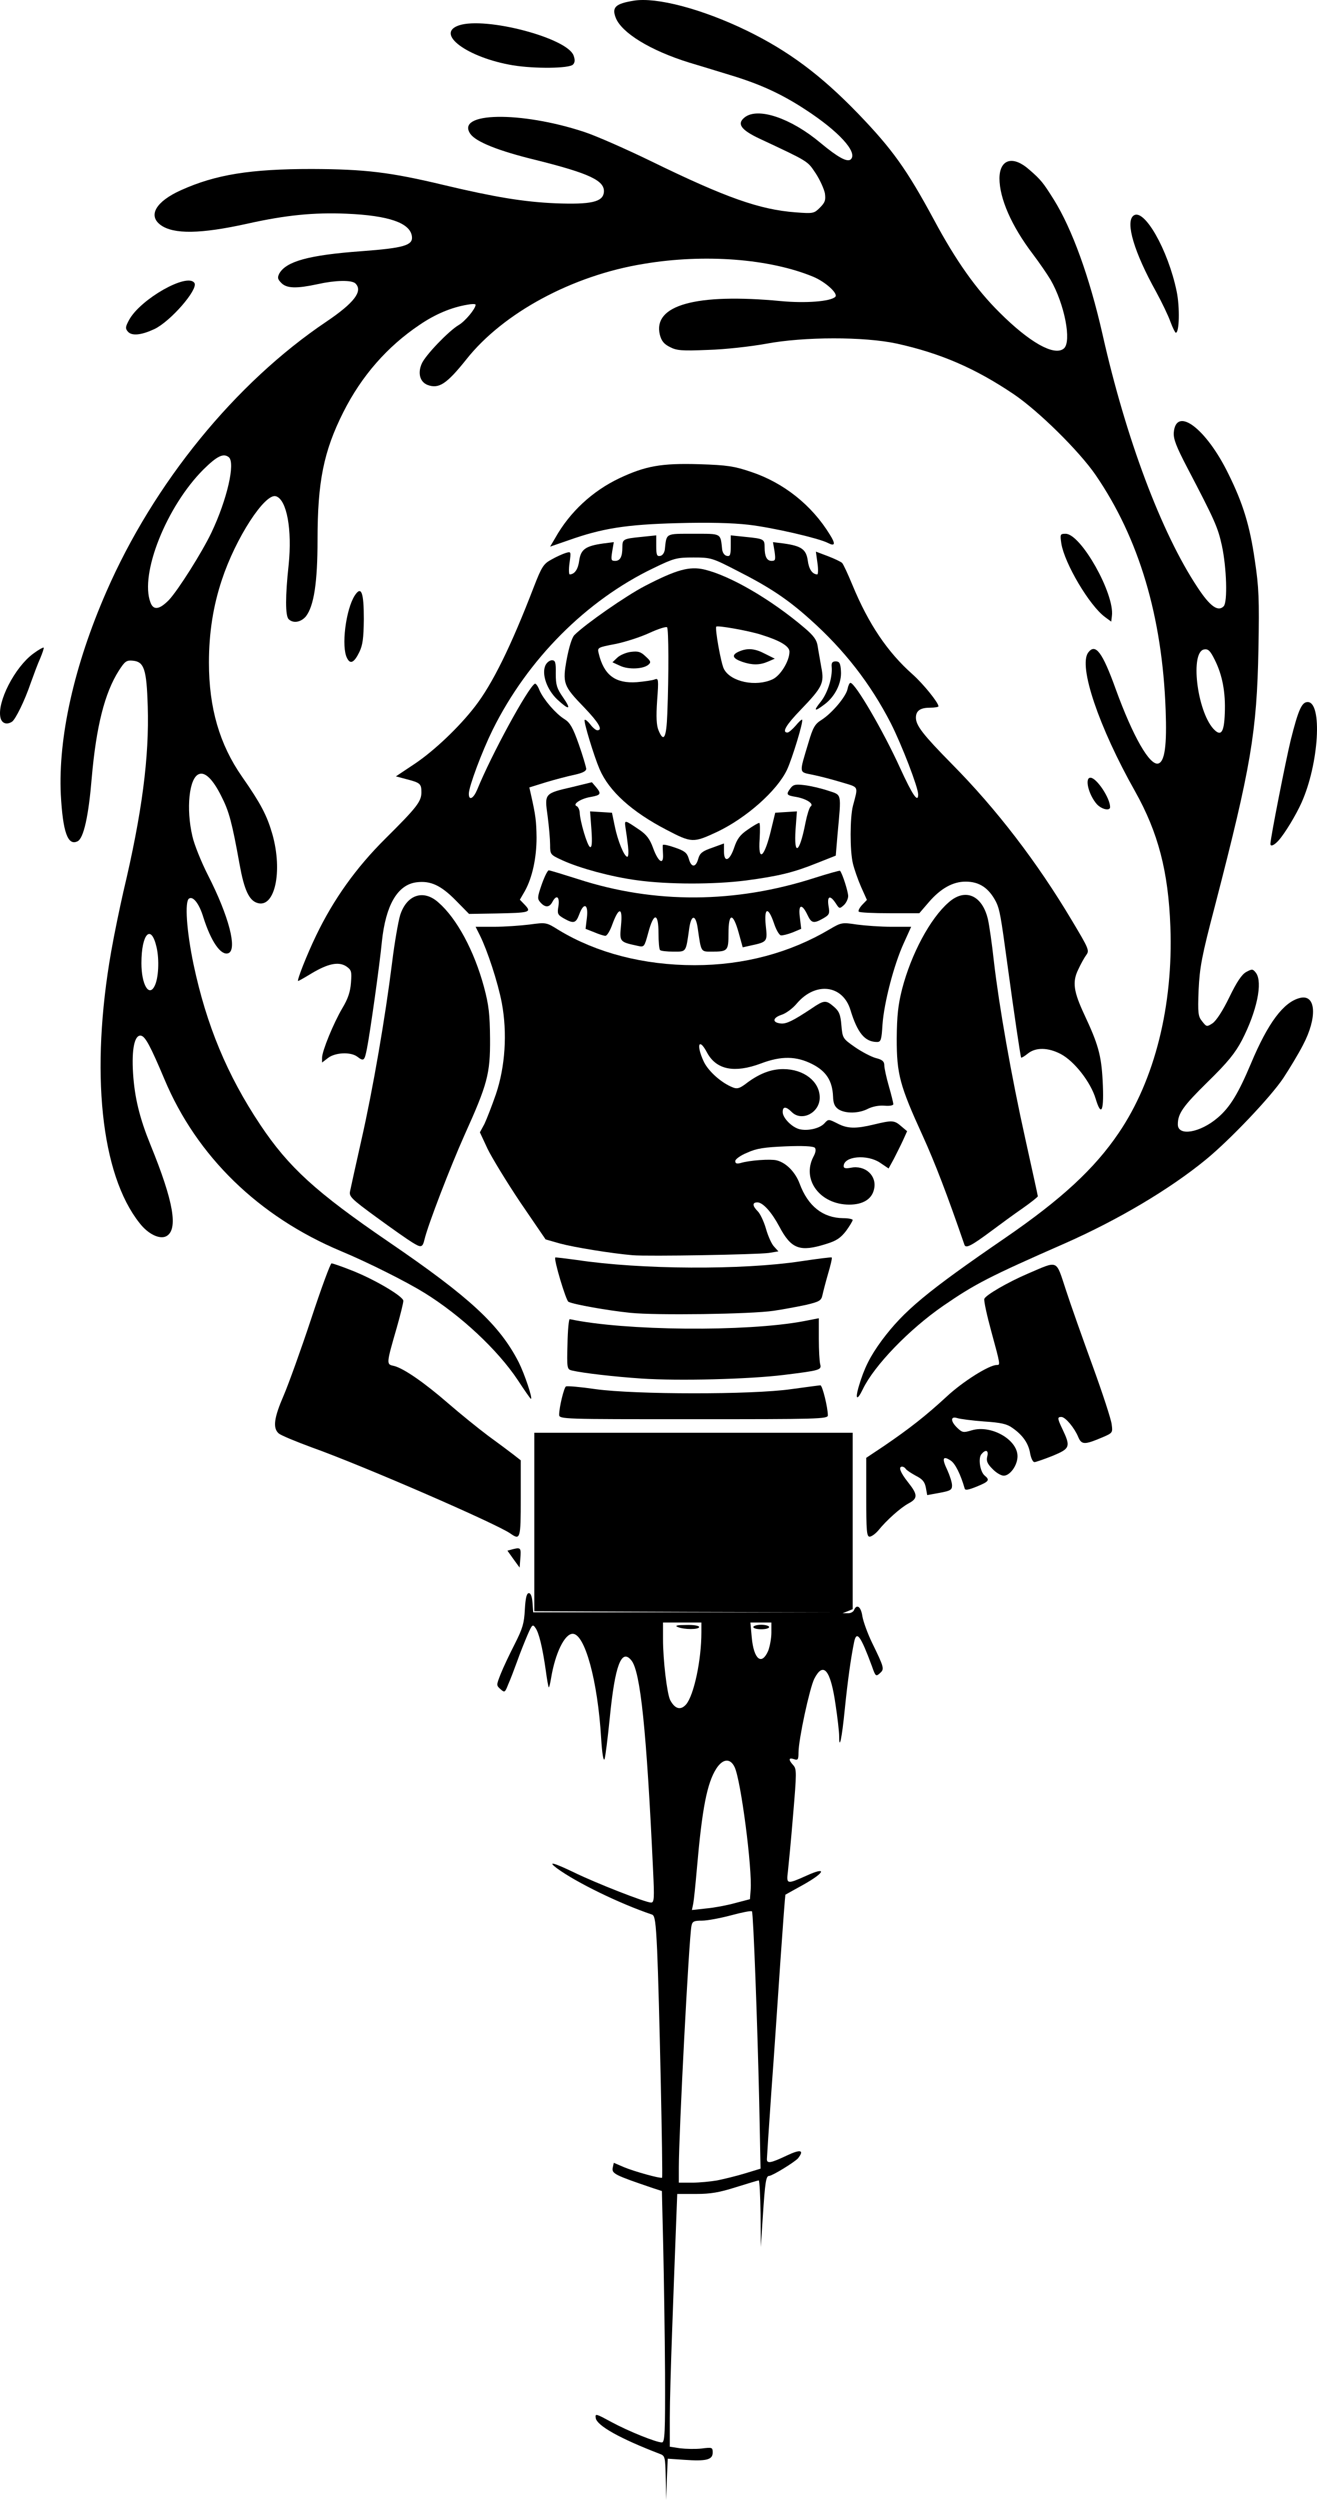 <svg xmlns="http://www.w3.org/2000/svg" width="583.263" height="1106.811" viewBox="0 0 5832.631 11068.107"><path d="M2948.302 10970.106c-2-95-3-98-28-107-172-66-277-124-282-158-3-21 0-20 70 18 76 41 198 90 223 90 13 0 15-42 14-307-1-170-5-420-8-557l-6-249-40-13c-168-57-182-64-178-89l5-23 44 19c48 20 164 52 170 47 4-5-13-808-22-1006-6-128-10-155-23-159-145-49-337-143-421-205-44-33-15-25 75 18 98 48 318 134 342 134 14 0 15-18 9-142-29-623-56-881-96-930-44-55-73 21-96 256-9 89-19 170-23 181-5 11-11-27-15-92-15-254-72-463-126-463-36 0-78 87-96 198-4 23-8 41-10 39s-8-35-13-73c-15-106-31-170-46-190-12-18-15-15-35 31-12 28-33 80-46 117-13 36-31 83-40 103-14 36-16 36-34 20-19-17-18-18 1-67 11-28 39-87 62-132 35-69 42-92 45-153 3-52 8-73 18-73 8 0 14 15 16 43l3 42h1360l-677-2-678-3v-790h1410v781l-22 9-23 9h23c12 1 25-6 28-14 12-29 31-15 37 28 4 23 23 76 43 117 55 113 55 116 34 135-17 15-19 14-35-32-50-135-68-160-79-105-14 69-28 168-41 296-13 131-25 186-25 118 0-17-7-80-16-139-22-154-54-192-94-114-21 42-70 270-70 327 0 31-3 35-20 29-24-8-26 2-3 27 15 17 15 32-1 221-9 111-20 223-23 250-7 56-5 57 82 18 92-42 84-15-12 39-43 24-79 44-81 45-1 1-11 132-22 291s-28 419-40 578c-11 159-20 295-20 302 0 21 18 17 88-16 61-29 79-25 50 12-15 17-114 78-128 78s-18 27-28 180l-9 135-1-147c-1-82-5-148-8-148-4 0-49 14-101 30-73 23-111 30-177 30h-83l-7 183c-4 100-11 295-16 432-5 138-10 307-10 377v127l46 7c25 3 68 4 95 1 47-6 49-5 49 18 0 32-29 39-126 32l-73-5-4 91-3 92zm228-1317c29-6 84-19 123-31l69-21-6-296c-8-353-26-834-32-843-2-4-43 4-91 17-49 13-107 24-130 24-36 0-43 3-47 23-11 53-56 918-56 1070v67h59c32 0 82-5 111-10m80-1228 65-17 3-40c8-93-43-487-71-545-19-40-52-38-81 7-41 64-63 177-86 443-6 69-13 138-16 154l-6 29 63-7c35-3 93-14 129-24m-218-879c35-41 68-196 68-320v-43h-170v73c0 95 18 244 32 271 21 39 46 46 70 19m364-238c7-19 14-55 14-80v-45h-93l6 66c9 98 44 126 73 59"/><path d="M3001.302 7203.106c-14-6-4-9 38-9 32-1 57 3 57 9 0 12-67 12-95 0m335 0c0-5 16-10 35-10s35 5 35 10c0 6-16 10-35 10s-35-4-35-10m-1062-300-27-38 26-7c33-8 35-5 31 43l-3 39zm-14-114c-63-44-652-300-879-381-71-26-138-54-147-62-27-24-21-69 22-168 21-49 76-201 121-337 45-137 86-248 91-248s43 13 86 30c101 39 232 116 232 136 0 9-13 62-29 118-47 163-47 163-13 170 42 10 134 73 242 167 52 45 131 109 175 142 44 32 95 70 113 84l32 25v169c0 179-2 186-46 155m1576-161v-174l78-52c113-77 187-135 278-219 72-67 188-140 222-140 16 0 17 2-24-148-20-73-34-138-31-145 7-17 103-73 194-112 136-58 122-64 167 72 21 65 75 217 119 338s82 237 84 258c5 36 4 38-38 56-82 35-95 35-110 0-17-41-57-89-75-89s-18 6 5 54c37 78 34 86-43 118-38 15-75 28-81 28-7 0-15-17-19-38-7-44-32-81-78-113-24-18-51-24-127-29-53-4-106-11-118-15-31-10-30 15 1 44 22 21 27 21 64 10 85-25 202 41 202 115 0 40-33 86-61 86-12 0-34-13-50-30-23-23-28-35-23-55 7-28-7-33-26-10-15 18-6 78 15 95 23 19 19 26-35 48-37 15-52 18-54 9-18-63-42-111-62-124-35-23-40-10-15 42 11 24 21 55 21 68 0 20-7 24-55 33l-55 10-6-33c-5-26-15-38-45-53-20-11-40-24-44-30-3-5-10-10-16-10-18 0-8 26 26 69 44 55 44 72 2 94-35 19-97 74-134 120-13 15-30 27-38 27-13 0-15-26-15-175m-1360-365c0-32 21-119 30-125 5-3 64 2 132 12 174 24 691 25 865 0 67-9 125-17 130-17 9 0 33 99 33 133 0 16-43 17-595 17-583 0-595 0-595-20"/><path d="M2293.302 6110.106c-90-135-252-286-413-386-79-49-250-135-370-185-365-153-639-420-782-761-62-147-85-190-104-193-28-5-42 59-35 167s29 198 77 316c103 252 124 376 70 405-29 15-80-9-118-58-172-216-219-672-126-1202 14-80 39-199 54-265 83-349 115-597 108-822-5-163-16-196-65-201-29-3-36 2-63 44-63 99-100 247-120 474-14 171-36 267-62 281-44 23-66-40-75-206-12-254 59-572 202-899 210-481 571-924 974-1195 123-83 163-135 129-169-16-16-88-15-168 3-93 20-136 19-160-5-17-17-18-24-10-41 30-55 131-83 365-100 187-14 228-26 223-65-7-60-102-93-290-101-144-6-268 6-438 44-208 46-327 48-385 6-57-42-21-104 90-154 153-69 306-94 580-94 236 1 346 14 584 71 227 54 356 75 496 81 156 6 208-6 213-48 6-52-62-84-302-144-165-40-264-80-289-115-68-97 222-102 504-9 52 17 186 76 299 131 328 160 478 213 637 225 79 6 82 5 108-21 23-23 26-33 22-63-4-20-22-60-41-89-37-55-28-50-248-153-83-39-102-66-67-94 58-47 205 2 337 113 77 64 119 87 134 72 31-31-54-124-200-219-105-69-200-113-332-153-58-18-141-43-184-56-171-53-301-132-326-200-17-45 0-61 80-74 101-17 304 37 500 132 185 90 329 197 495 369 151 157 214 245 335 469 97 181 187 308 290 410 133 133 243 195 285 160 36-30 3-198-59-305-15-25-50-76-78-113-95-125-148-247-148-336 1-85 60-102 132-38 52 45 62 58 109 133 81 130 158 343 215 594 104 463 261 881 421 1122 55 84 91 110 116 84 18-18 13-172-8-269-18-81-30-109-154-346-48-92-61-126-59-154 10-119 144-18 242 183 65 131 95 230 117 383 18 119 20 171 16 392-7 369-33 521-192 1135-60 228-68 274-73 375-4 104-2 117 16 139 19 24 20 25 46 8 16-11 45-55 74-115 33-68 55-101 75-112 26-14 29-14 43 4 31 42 4 170-62 298-30 57-63 98-151 184-111 109-133 141-133 189 0 54 99 37 177-30 54-46 91-107 147-240 75-179 144-272 217-290 71-18 78 86 13 209-20 39-60 105-87 146-57 85-236 273-342 360-162 133-391 268-624 371-337 148-399 180-540 277-152 105-306 265-356 369-25 52-35 47-19-9 25-85 51-136 103-207 98-131 197-214 547-454 249-171 395-306 502-464 160-235 242-565 229-913-9-245-54-417-156-599-162-287-252-556-208-615 32-43 63-2 122 162 76 209 151 341 189 329 28-9 38-80 32-237-15-414-118-760-310-1040-72-105-252-283-363-358-169-114-323-181-518-224-144-31-410-31-580 1-67 12-180 25-255 27-117 5-140 3-170-13-26-13-37-27-44-54-32-131 159-185 537-149 107 10 219 2 240-19 14-14-43-66-98-89-194-80-482-102-750-57-316 51-623 217-786 423-87 109-122 132-172 113-33-13-44-51-26-93 15-37 120-146 164-172 28-16 75-72 75-90 0-4-17-4-37 0-71 12-142 42-211 89-143 96-257 226-338 387-87 173-114 308-114 565 0 189-16 292-51 338-22 27-57 33-77 13-15-15-15-102 0-240 16-156-8-289-56-304-48-16-179 185-240 371-38 114-57 234-57 365 0 201 47 363 147 506 83 119 110 171 134 254 47 167 10 331-68 304-36-12-57-59-77-169-34-189-47-237-82-305-36-72-71-107-98-96-44 16-58 154-29 276 8 36 39 113 69 172 92 180 131 329 90 345-33 12-77-52-111-160-18-59-45-94-63-82-20 12-11 144 20 292 57 269 149 490 295 709 126 189 247 299 569 519 359 245 491 367 576 533 26 52 63 162 54 162-2 0-28-37-58-83m-1609-1744c18-34 22-117 9-173-24-105-67-60-67 71 0 94 33 151 58 102m4740-1208c4-93-11-171-45-238-19-38-28-48-46-45-63 9-33 269 40 351 34 37 48 18 51-68m-4676-502c41-44 146-210 188-298 69-145 107-309 77-334-24-19-52-5-112 54-164 164-283 463-235 589 13 36 40 32 82-11"/><path d="M2841.302 6103.106c-119-8-260-24-310-36-20-5-21-12-18-117 1-62 6-111 10-110 241 52 783 57 1036 9l67-13v91c0 50 3 101 6 112 7 26 1 28-161 48-154 19-464 27-630 16m-50-291c-98-10-252-37-274-49-11-6-66-189-58-196 1-1 44 4 95 11 284 43 734 45 991 6 74-11 136-19 138-17 3 2-5 35-16 72-11 38-22 81-25 95-5 24-14 29-73 43-38 8-102 20-143 26-100 15-522 21-635 9m10-255c-93-8-260-35-322-52l-63-18-112-164c-61-91-126-198-145-237l-34-73 20-37c10-21 33-80 51-132 41-121 51-271 26-404-17-90-64-233-97-299l-19-38h82c46 0 116-5 157-10 74-10 74-10 130 25 167 101 376 155 601 155 217 0 421-54 598-159 51-30 55-31 120-21 37 5 106 10 154 10h87l-33 73c-43 94-87 262-94 360-4 67-7 77-24 77-54 0-87-40-118-142-34-111-154-126-237-29-18 22-49 45-69 51-39 13-41 34-3 38 25 3 55-12 135-65 57-39 65-40 101-9 23 20 29 34 33 82 5 57 6 59 59 96 30 21 72 43 93 49 29 7 38 15 38 32 0 12 9 54 20 92s20 75 20 80c0 6-16 9-39 7s-51 3-72 13c-41 22-101 23-132 3-17-12-23-26-24-57-3-70-31-112-92-143-71-36-137-37-227-3-118 44-198 28-239-48-37-70-49-33-14 41 21 43 79 94 128 113 19 8 30 4 55-14 59-46 113-67 168-67 92 0 162 55 162 126 0 68-80 108-124 64-26-26-40-25-40 0 0 26 40 67 74 76 37 9 90-3 111-26 17-19 18-19 56 0 45 24 82 25 164 5 80-19 89-19 120 8l26 22-18 40c-10 22-29 59-41 83l-23 42-37-25c-57-39-162-30-162 15 0 9 9 11 30 7 66-14 120 36 104 97-10 42-49 66-109 66-129 0-212-110-159-212 11-20 12-34 6-40-7-7-56-9-129-6-94 4-129 9-170 28-30 12-53 29-53 37 0 11 6 13 23 9 38-12 134-19 160-12 42 10 83 52 102 103 37 100 103 152 193 153 23 0 42 4 42 8s-13 26-29 48c-24 31-42 44-88 58-117 37-155 23-208-77-34-64-73-107-97-107-23 0-23 15 2 40 10 10 27 45 36 77s25 68 36 79l19 21-43 7c-52 7-532 16-603 10"/><path d="M1825.302 5500.106c-20-12-91-62-158-111-111-81-122-92-117-115 3-14 25-116 50-226 52-229 106-545 136-785 11-91 28-186 36-212 29-90 103-115 169-56 82 71 159 215 202 374 22 82 26 122 27 229 1 156-11 201-114 429-62 139-160 393-176 459-9 38-15 39-55 14m2446 11c-76-221-130-362-185-483-102-223-115-273-115-430 1-102 6-149 24-220 40-154 124-312 206-383 73-65 149-32 174 75 6 26 18 109 26 183 23 200 78 513 140 791 30 136 55 249 55 252s-30 27-67 53c-38 26-99 71-138 100-90 67-114 79-120 62"/><path d="M4852.302 4864.106c-22-73-94-166-155-198-56-29-110-30-145-2-15 12-28 20-30 18-3-5-31-193-61-414-29-214-34-242-50-275-32-62-74-90-135-90q-84 0-162 90l-43 50h-131c-72 0-134-3-137-7-4-3 3-17 14-29l22-23-26-58c-14-32-30-78-36-103-14-58-13-204 0-255 24-91 28-81-51-105-40-12-97-27-127-33-62-13-61-2-19-142 20-68 29-83 58-101 47-30 108-103 115-136 3-16 9-28 13-28 21 0 145 212 220 377 55 120 80 157 80 117 0-31-72-218-121-315-90-175-206-325-360-462-97-87-178-141-320-213-111-57-116-59-194-59-75 0-86 3-177 47-298 143-557 403-712 715-47 95-106 252-106 284s20 22 37-18c63-155 224-450 255-469 4-3 14 10 21 29 18 41 72 104 111 128 24 15 37 37 63 111 18 51 32 100 33 108 0 11-16 19-52 27-29 6-86 21-126 33l-74 23 7 31c21 93 24 118 25 191 0 90-19 178-52 237l-22 38 23 24c30 32 20 34-128 37l-120 2-59-60c-66-67-112-88-174-80-84 11-136 101-153 262-9 97-53 409-66 473-11 56-14 59-43 37s-98-19-130 6l-26 20v-21c0-30 51-154 90-220 24-40 35-71 38-112 4-51 2-57-21-73-34-22-81-12-153 31-31 19-58 34-60 34-7 0 38-115 80-202 77-160 177-300 306-428 141-140 160-165 160-206 0-38-6-42-68-58l-45-12 84-56c85-57 196-162 266-253 77-99 160-267 261-530 35-90 43-102 78-121 21-12 50-25 63-29 24-7 24-7 17 44-4 28-3 51 1 51 22-1 37-23 42-62 7-49 28-64 106-75l47-6-7 41c-6 38-5 42 13 42 22 0 32-18 32-60 0-36 3-38 83-46l67-7v47c0 40 3 47 18 44 10-2 18-14 20-28 8-74 1-70 127-70s119-4 127 70c2 14 10 26 21 28 14 3 17-4 17-44v-47l67 7c80 8 83 10 83 46 0 41 10 60 31 60 17 0 18-5 13-42l-7-41 48 6c78 11 99 26 106 75 5 39 20 61 42 62 4 0 5-23 1-50l-7-51 53 20c29 11 58 25 63 30 6 6 26 50 46 98 71 172 155 297 267 396 48 43 114 125 114 141 0 3-17 6-38 6-43 0-62 14-62 44 0 35 32 76 160 206 197 199 378 435 532 694 73 122 77 131 63 150-9 12-25 41-36 65-27 55-21 97 27 200 61 130 75 179 81 292 7 133-5 166-31 80"/><path d="M2923.302 4206.106c-4-3-7-37-7-75 0-91-21-93-45-3-18 66-18 66-49 59-79-17-79-18-72-90 8-81-9-84-38-6-10 29-24 52-31 52s-29-7-50-16l-38-15 6-50c7-60-14-69-34-14-15 40-25 42-68 18-28-16-30-21-24-55 6-42-9-52-27-18-13 25-32 26-53 2-14-16-14-22 6-80 12-34 26-62 31-62s64 18 130 39c339 110 696 108 1049-6 60-19 110-33 111-31 11 13 36 93 36 112 0 12-9 31-19 40-19 17-20 17-36-8-25-38-39-33-32 12 6 34 4 39-24 55-42 24-52 21-69-15-25-53-42-48-34 10l6 51-38 16c-21 8-44 14-52 13-8-2-21-25-30-52-26-77-45-73-37 8 8 73 8 73-71 90l-31 7-18-65c-25-90-45-89-45 3 0 78-3 81-75 81-48 0-46 3-61-102-4-29-11-48-19-48s-15 19-19 48c-15 107-12 102-70 102-29 0-56-3-59-7"/><path d="M2821.302 3897.106c-113-15-254-53-332-89-52-24-53-25-53-68 0-24-5-81-11-127-14-101-15-100 110-129l86-21 18 21c25 30 22 36-22 44-45 7-84 33-63 41 6 3 12 15 13 27 1 39 34 150 46 154 8 3 10-19 6-77l-6-81 49 3 48 3 12 58c13 65 42 137 56 137 5 0 6-21 3-47-3-27-8-63-11-81-5-37-6-37 62 9 31 21 46 41 60 80 23 63 47 78 44 28-1-19-2-37-1-41s25 1 53 11c44 15 54 23 62 49 11 41 31 41 42 1 7-25 18-34 62-49l52-19v35c0 52 25 43 45-16 13-39 26-57 60-80 24-17 47-30 51-30s4 32 2 70c-8 110 22 84 52-45l17-70 48-3 48-3-6 80c-8 123 18 105 44-30 7-35 17-67 23-72 16-11-19-34-65-42-43-7-45-11-24-39 12-16 23-18 62-13 26 3 73 14 103 24 63 21 60 6 43 193l-8 95-81 32c-106 43-174 59-317 78-141 18-345 18-482-1m2805-161c0-25 68-369 90-460 34-135 49-168 75-168 66 0 50 273-27 445-24 54-74 137-102 168-19 21-36 29-36 15"/><path d="M2952.302 3674.106c-154-80-255-171-297-269-25-58-72-213-66-218 3-3 14 6 25 20 11 15 25 26 31 26 26 0 7-33-58-101-93-96-97-107-77-216 10-52 23-95 34-105 49-49 229-174 312-217 139-72 197-88 262-73 115 27 297 133 445 259 41 35 54 53 58 81 3 21 11 62 16 93 14 70 5 88-90 187q-99 102-60 102c6 0 22-14 36-30 14-17 27-29 29-27 7 6-44 173-67 222-44 93-181 214-310 275-105 49-112 49-223-9m3-514c7-178 6-375-1-383-4-4-39 7-78 25s-106 40-151 49c-79 15-80 16-74 41 23 97 74 135 170 128 33-3 68-8 78-12 17-7 18-1 11 93-5 73-3 110 6 132 23 56 35 35 39-73m467-153c35-17 74-81 74-122 0-24-41-49-125-75-56-18-193-42-199-36-7 7 21 165 34 188 30 57 142 80 216 45"/><path d="m2747.302 2948.106-35-16 21-20c11-11 38-23 60-26 33-4 44-1 66 20 23 21 25 26 12 37-23 19-87 22-124 5m540-18c-43-15-49-30-16-45 38-17 71-15 118 10l42 21-30 13c-37 16-70 16-114 1m1571 631c-37-41-56-118-29-118s87 90 87 130c0 18-36 11-58-12m-4856-383c-17-68 63-225 146-285 23-17 43-28 45-26s-5 23-15 47c-11 24-29 73-42 109-27 80-68 162-83 172-23 15-45 8-51-17m3633-72c30-38 52-107 48-153-2-19 3-25 18-25 16 0 21 8 23 42 4 52-25 112-71 147-47 36-53 32-18-11m-1168-10c-46-44-69-112-52-150 6-13 19-23 29-23 15 0 18 9 17 59 0 51 5 66 32 105 39 56 28 59-26 9m-930-182c-27-49-6-216 34-278 29-44 40-14 40 105-1 86-5 115-20 146-23 47-40 55-54 27m3357-182c-69-50-180-238-194-326-6-41-5-43 19-43 68 0 218 267 205 364l-3 25zm-2435-351c64-114 164-207 284-264 115-54 185-67 353-62 126 4 156 9 230 34 144 48 269 147 349 278 26 41 23 53-8 37-39-21-247-69-353-81-70-8-177-11-315-7-227 6-333 23-482 76l-81 28zm-1893-913c-12-14-11-21 5-51 50-93 260-212 290-164 17 28-106 170-178 204-58 27-100 31-117 11m4617-44c-9-26-38-86-63-132-97-174-137-308-101-337 46-38 154 150 192 336 14 68 12 182-4 182-3 0-14-22-24-49m-2912-1135c-202-34-347-141-238-177 118-39 480 56 507 134 7 19 6 31-3 40-17 17-168 19-266 3"/></svg>